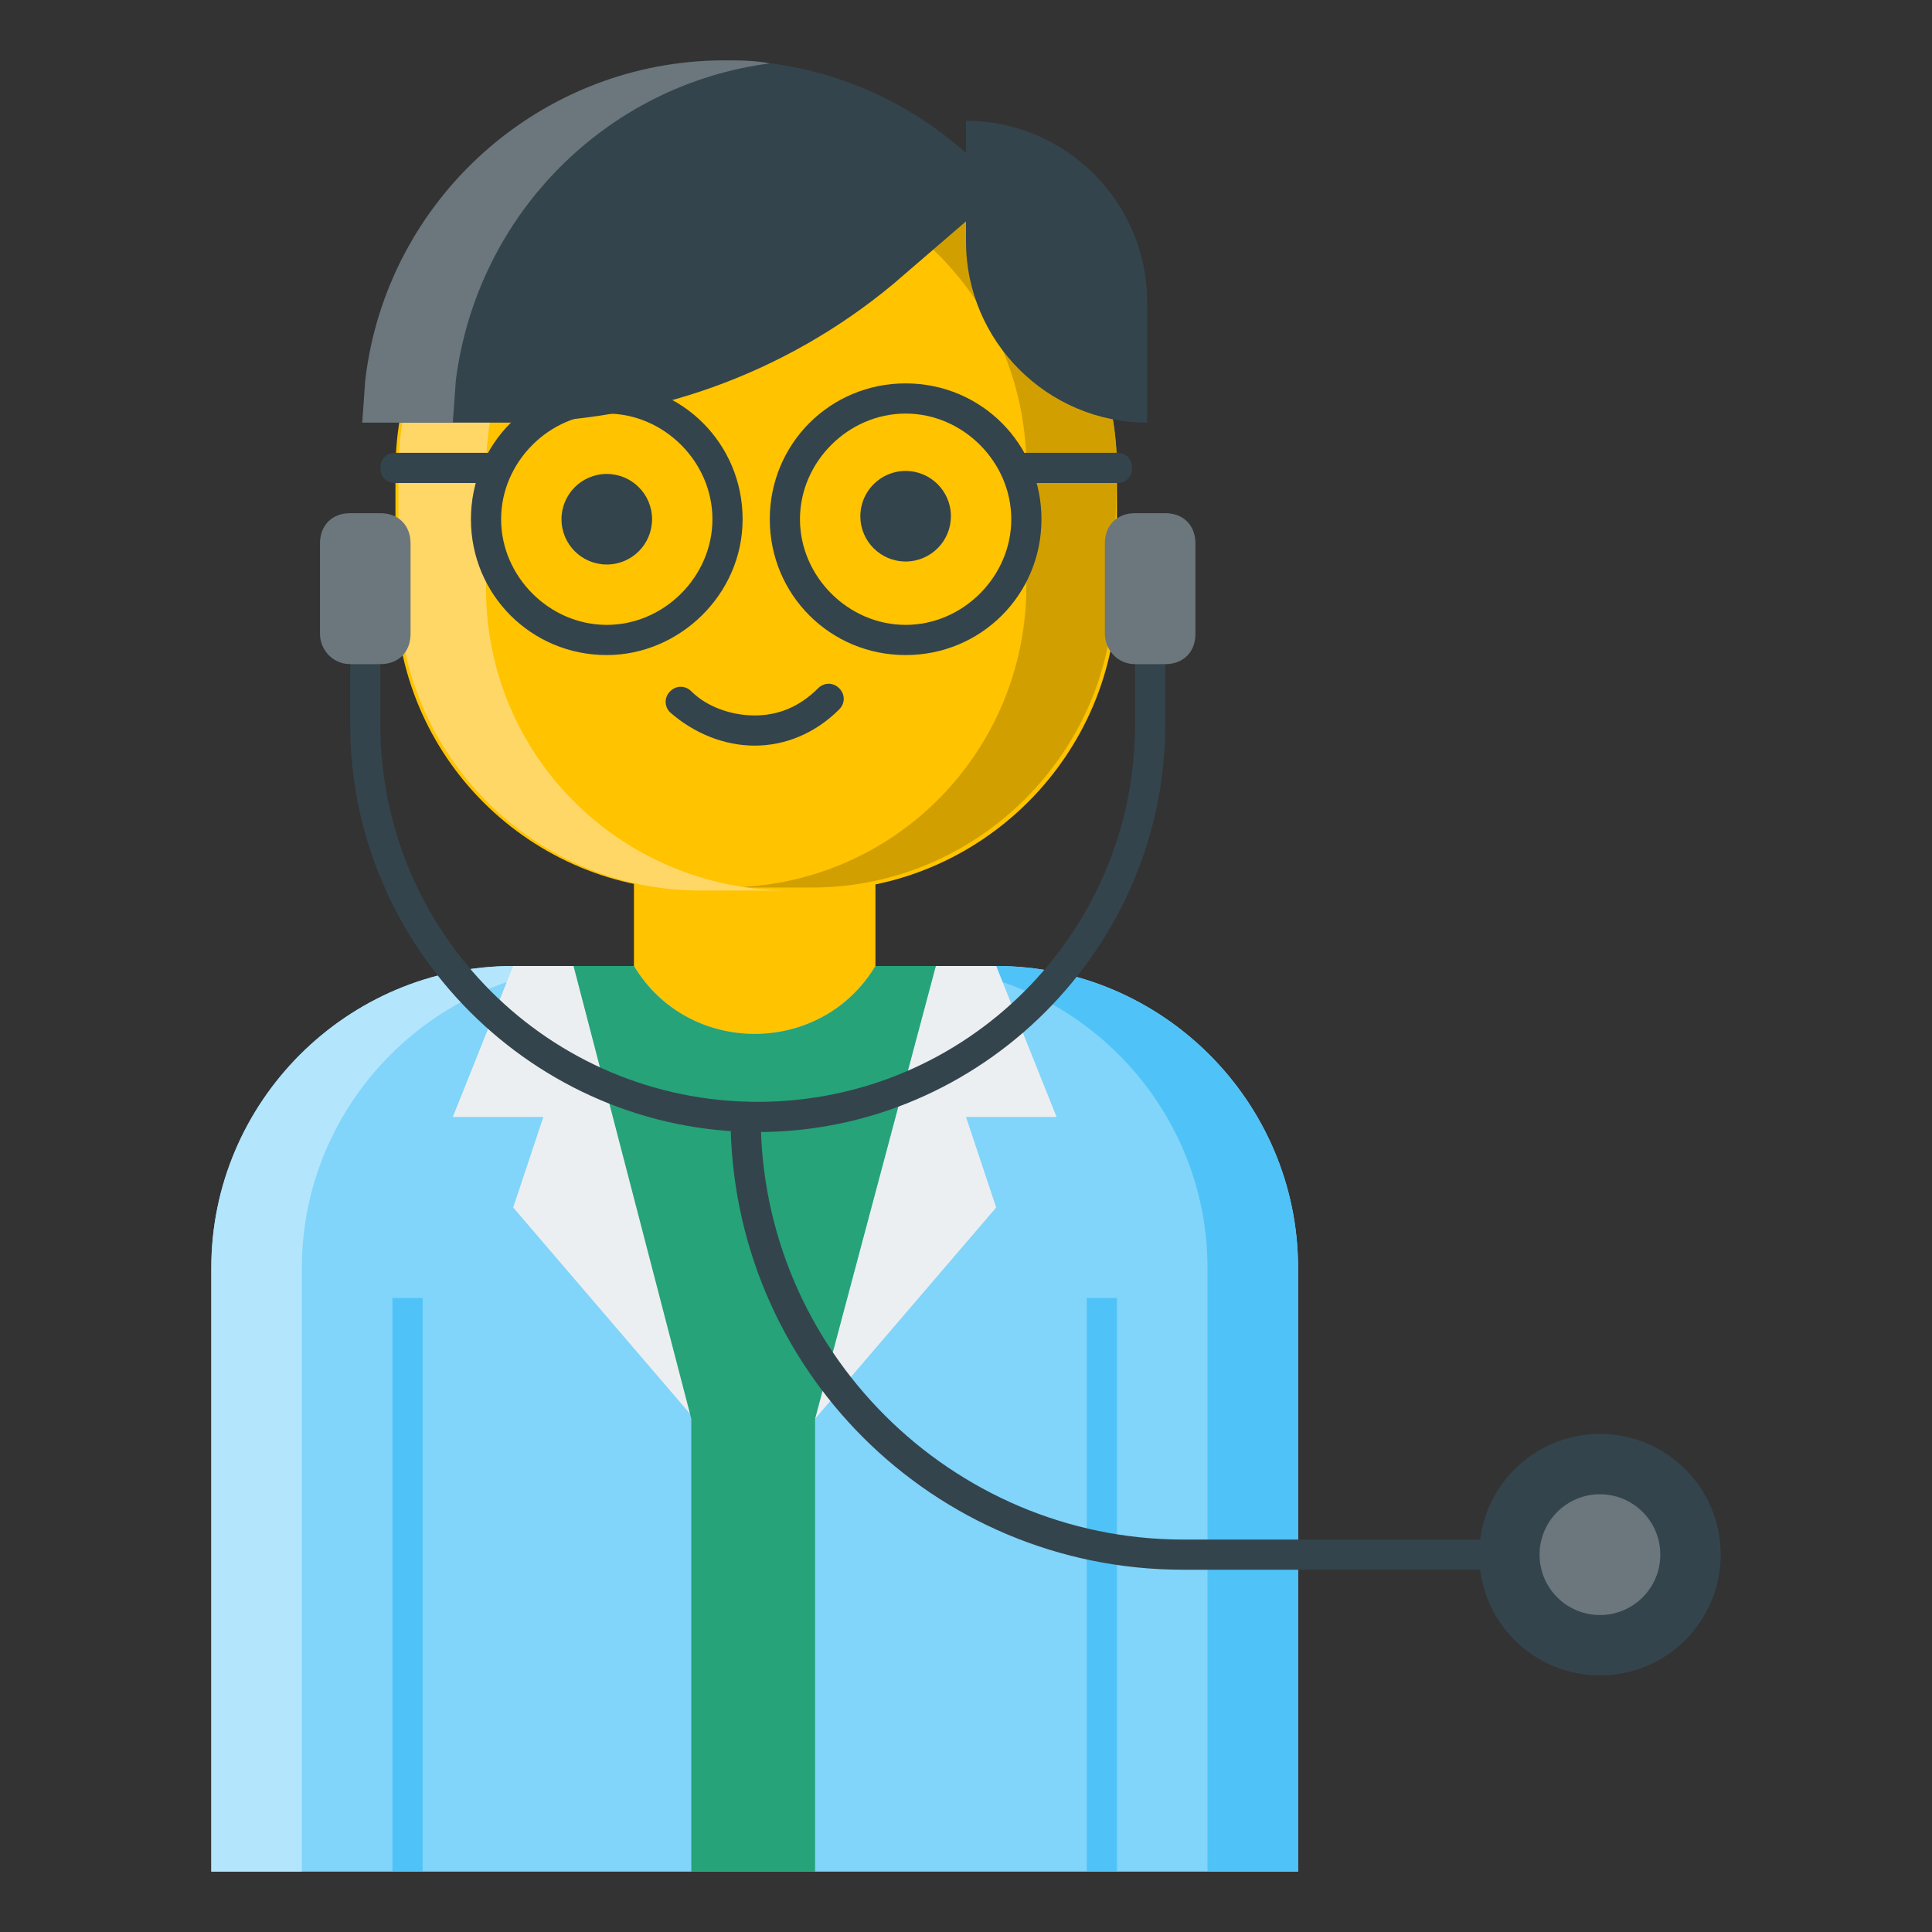 <svg width="100" height="100" version="1.1" id="Layer_1" xmlns="http://www.w3.org/2000/svg"  x="0px" y="0px"
	 viewBox="0 0 64 64" style="enable-background:new 0 0 64 64;" xml:space="preserve">
<rect x="0" y="0" width="64" height="64" fill="#333333" stroke="none"/>
<style type="text/css">
	.st0{fill:#FFC300;}
	.st1{fill:#D1A000;}
	.st2{fill:#CFD8DC;}
	.st3{fill:#B0BEC5;}
	.st4{fill:#34444C;}
	.st5{fill:#F72250;}
	.st6{fill:#81D4FA;}
	.st7{fill:#33E0A6;}
	.st8{fill:#8FEECE;}
	.st9{fill:#FFD766;}
	.st10{fill:#1976D2;}
	.st11{fill:#1E88E5;}
	.st12{fill:#ECEFF1;}
	.st13{fill:#90A4AE;}
	.st14{fill:#B3E5FC;}
	.st15{fill:#4FC3F7;}
	.st16{fill:#1565C0;}
	.st17{fill:#29B6F6;}
	.st18{fill:#202B30;}
	.st19{fill:#6B777C;}
	.st20{fill:#FAFAFA;}
	.st21{fill:#FFFFFF;}
	.st22{fill:#26A379;}
	.st23{fill:#18664C;}
	.st24{fill:#B4193B;}
	.st25{fill:#F95E7F;}
	.st26{fill:#711025;}
	.st27{fill:#78909C;}
	.st28{fill:#039BE5;}
	.st29{fill:#1B2428;}
	.st30{fill:#13191C;}
	.st31{fill:#FDD835;}
</style>
<g id="Doctor">
	<g>
		<path class="st6" d="M43,62H7V42c0-5.5,4.5-10,10-10h16c5.5,0,10,4.5,10,10V62z"/>
		<path class="st14" d="M20,32h-3c-5.5,0-10,4.5-10,10v20h3V42C10,36.5,14.5,32,20,32z"/>
		<path class="st15" d="M30,32h3c5.5,0,10,4.5,10,10v20h-3V42C40,36.5,35.5,32,30,32z"/>
		<rect x="13" y="43" class="st15" width="1" height="19"/>
		<rect x="36" y="43" class="st15" width="1" height="19"/>
		<path class="st0" d="M21,32L21,32l0-5h8v5l0,0C27.2,35,22.8,35,21,32z"/>
		<path class="st0" d="M27,29.5l-3.9,0c-5.5,0-10-4.4-10-10l0-3.9c0-5.5,4.4-10,10-10l3.9,0c5.5,0,10,4.4,10,10l0,3.9
			C37,25,32.5,29.5,27,29.5z"/>
		<path class="st1" d="M37,15.5c0-5.5-4.5-10-10-10l-2.8,0c5.4,0.1,9.8,4.5,9.8,10l0,3.9c0,5.5-4.4,10-10,10l-1.2,0
			c0.1,0,0.2,0,0.2,0l3.9,0c5.5,0,10-4.5,10-10L37,15.5z"/>
		
			<ellipse transform="matrix(1 -3.885496e-03 3.885496e-03 1 -6.660516e-02 7.807023e-02)" class="st4" cx="20.1" cy="17.2" rx="1.5" ry="1.5"/>
		
			<ellipse transform="matrix(1 -3.885496e-03 3.885496e-03 1 -6.637926e-02 0.117)" class="st4" cx="30" cy="17.1" rx="1.5" ry="1.5"/>
		<g>
			<path class="st4" d="M25,24.7c-1,0-2-0.4-2.8-1.1c-0.2-0.2-0.2-0.5,0-0.7c0.2-0.2,0.5-0.2,0.7,0c0.5,0.5,1.3,0.8,2.1,0.8
				c0,0,0,0,0,0c0.8,0,1.5-0.3,2.1-0.9c0.2-0.2,0.5-0.2,0.7,0c0.2,0.2,0.2,0.5,0,0.7C27,24.3,26,24.7,25,24.7z"/>
		</g>
		<path class="st9" d="M16.1,19.5l0-3.9c0-5.5,4.4-10,10-10l1.2,0c-0.1,0-0.2,0-0.2,0l-3.9,0c-5.5,0-10,4.5-10,10l0,3.9
			c0,5.5,4.5,10,10,10l2.8,0C20.5,29.4,16.1,25,16.1,19.5z"/>
		<path class="st4" d="M38,14L38,14l0-4c0-3.3-2.7-6-6-6h0v4C32,11.3,34.7,14,38,14z"/>
		<path class="st4" d="M33.2,6.3C31,3.7,27.7,2,24,2c-6.1,0-11.2,4.6-11.9,10.6L12,14h4.8c4.7,0,9.2-1.6,12.8-4.6L33.2,6.3z"/>
		<path class="st19" d="M25.5,2.1C25,2,24.5,2,24,2c-6.1,0-11.2,4.6-11.9,10.6L12,14h3l0.1-1.4C15.8,7.1,20.1,2.8,25.5,2.1z"/>
		<polygon class="st12" points="17,32 15,37 18,37 17,40 23,47 19,32 		"/>
		<polygon class="st12" points="33,32 35,37 32,37 33,40 27,47 31,32 		"/>
		<path class="st22" d="M22.9,62V47L19,32l2,0l0,0c1.8,3,6.2,3,8,0l0,0l2,0l-4,15v15L22.9,62z"/>
		<g>
			<path class="st4" d="M20.1,21.7c-2.5,0-4.5-2-4.5-4.5s2-4.5,4.5-4.5s4.5,2,4.5,4.5S22.5,21.7,20.1,21.7z M20.1,13.7
				c-1.9,0-3.5,1.6-3.5,3.5s1.6,3.5,3.5,3.5s3.5-1.6,3.5-3.5S22,13.7,20.1,13.7z"/>
		</g>
		<g>
			<path class="st4" d="M30,21.7c-2.5,0-4.5-2-4.5-4.5s2-4.5,4.5-4.5s4.5,2,4.5,4.5S32.5,21.7,30,21.7z M30,13.7
				c-1.9,0-3.5,1.6-3.5,3.5s1.6,3.5,3.5,3.5s3.5-1.6,3.5-3.5S31.9,13.7,30,13.7z"/>
		</g>
		<g>
			<path class="st4" d="M16.1,16h-3c-0.3,0-0.5-0.2-0.5-0.5s0.2-0.5,0.5-0.5h3c0.3,0,0.5,0.2,0.5,0.5S16.3,16,16.1,16z"/>
		</g>
		<g>
			<path class="st4" d="M37,16h-3c-0.3,0-0.5-0.2-0.5-0.5S33.7,15,34,15h3c0.3,0,0.5,0.2,0.5,0.5S37.3,16,37,16z"/>
		</g>
		<g>
			<path class="st4" d="M25.1,37.5c-7.4,0-13.5-6.1-13.5-13.5v-5c0-0.3,0.2-0.5,0.5-0.5s0.5,0.2,0.5,0.5v5c0,6.9,5.6,12.5,12.5,12.5
				S37.6,30.9,37.6,24v-5c0-0.3,0.2-0.5,0.5-0.5s0.5,0.2,0.5,0.5v5C38.6,31.4,32.5,37.5,25.1,37.5z"/>
		</g>
		<path class="st19" d="M37.6,22h1c0.6,0,1-0.4,1-1v-3c0-0.6-0.4-1-1-1h-1c-0.6,0-1,0.4-1,1v3C36.6,21.5,37,22,37.6,22z"/>
		<path class="st19" d="M11.6,22h1c0.6,0,1-0.4,1-1v-3c0-0.6-0.4-1-1-1h-1c-0.6,0-1,0.4-1,1v3C10.6,21.5,11,22,11.6,22z"/>
		<g>
			<path class="st4" d="M49,52h-9.8c-8.3,0-15-6.7-15-15c0-0.3,0.2-0.5,0.5-0.5s0.5,0.2,0.5,0.5c0,7.7,6.3,14,14,14H49
				c0.3,0,0.5,0.2,0.5,0.5S49.3,52,49,52z"/>
		</g>
		<circle class="st4" cx="53" cy="51.5" r="4"/>
		<circle class="st19" cx="53" cy="51.5" r="2"/>
	</g>
</g>
</svg>
